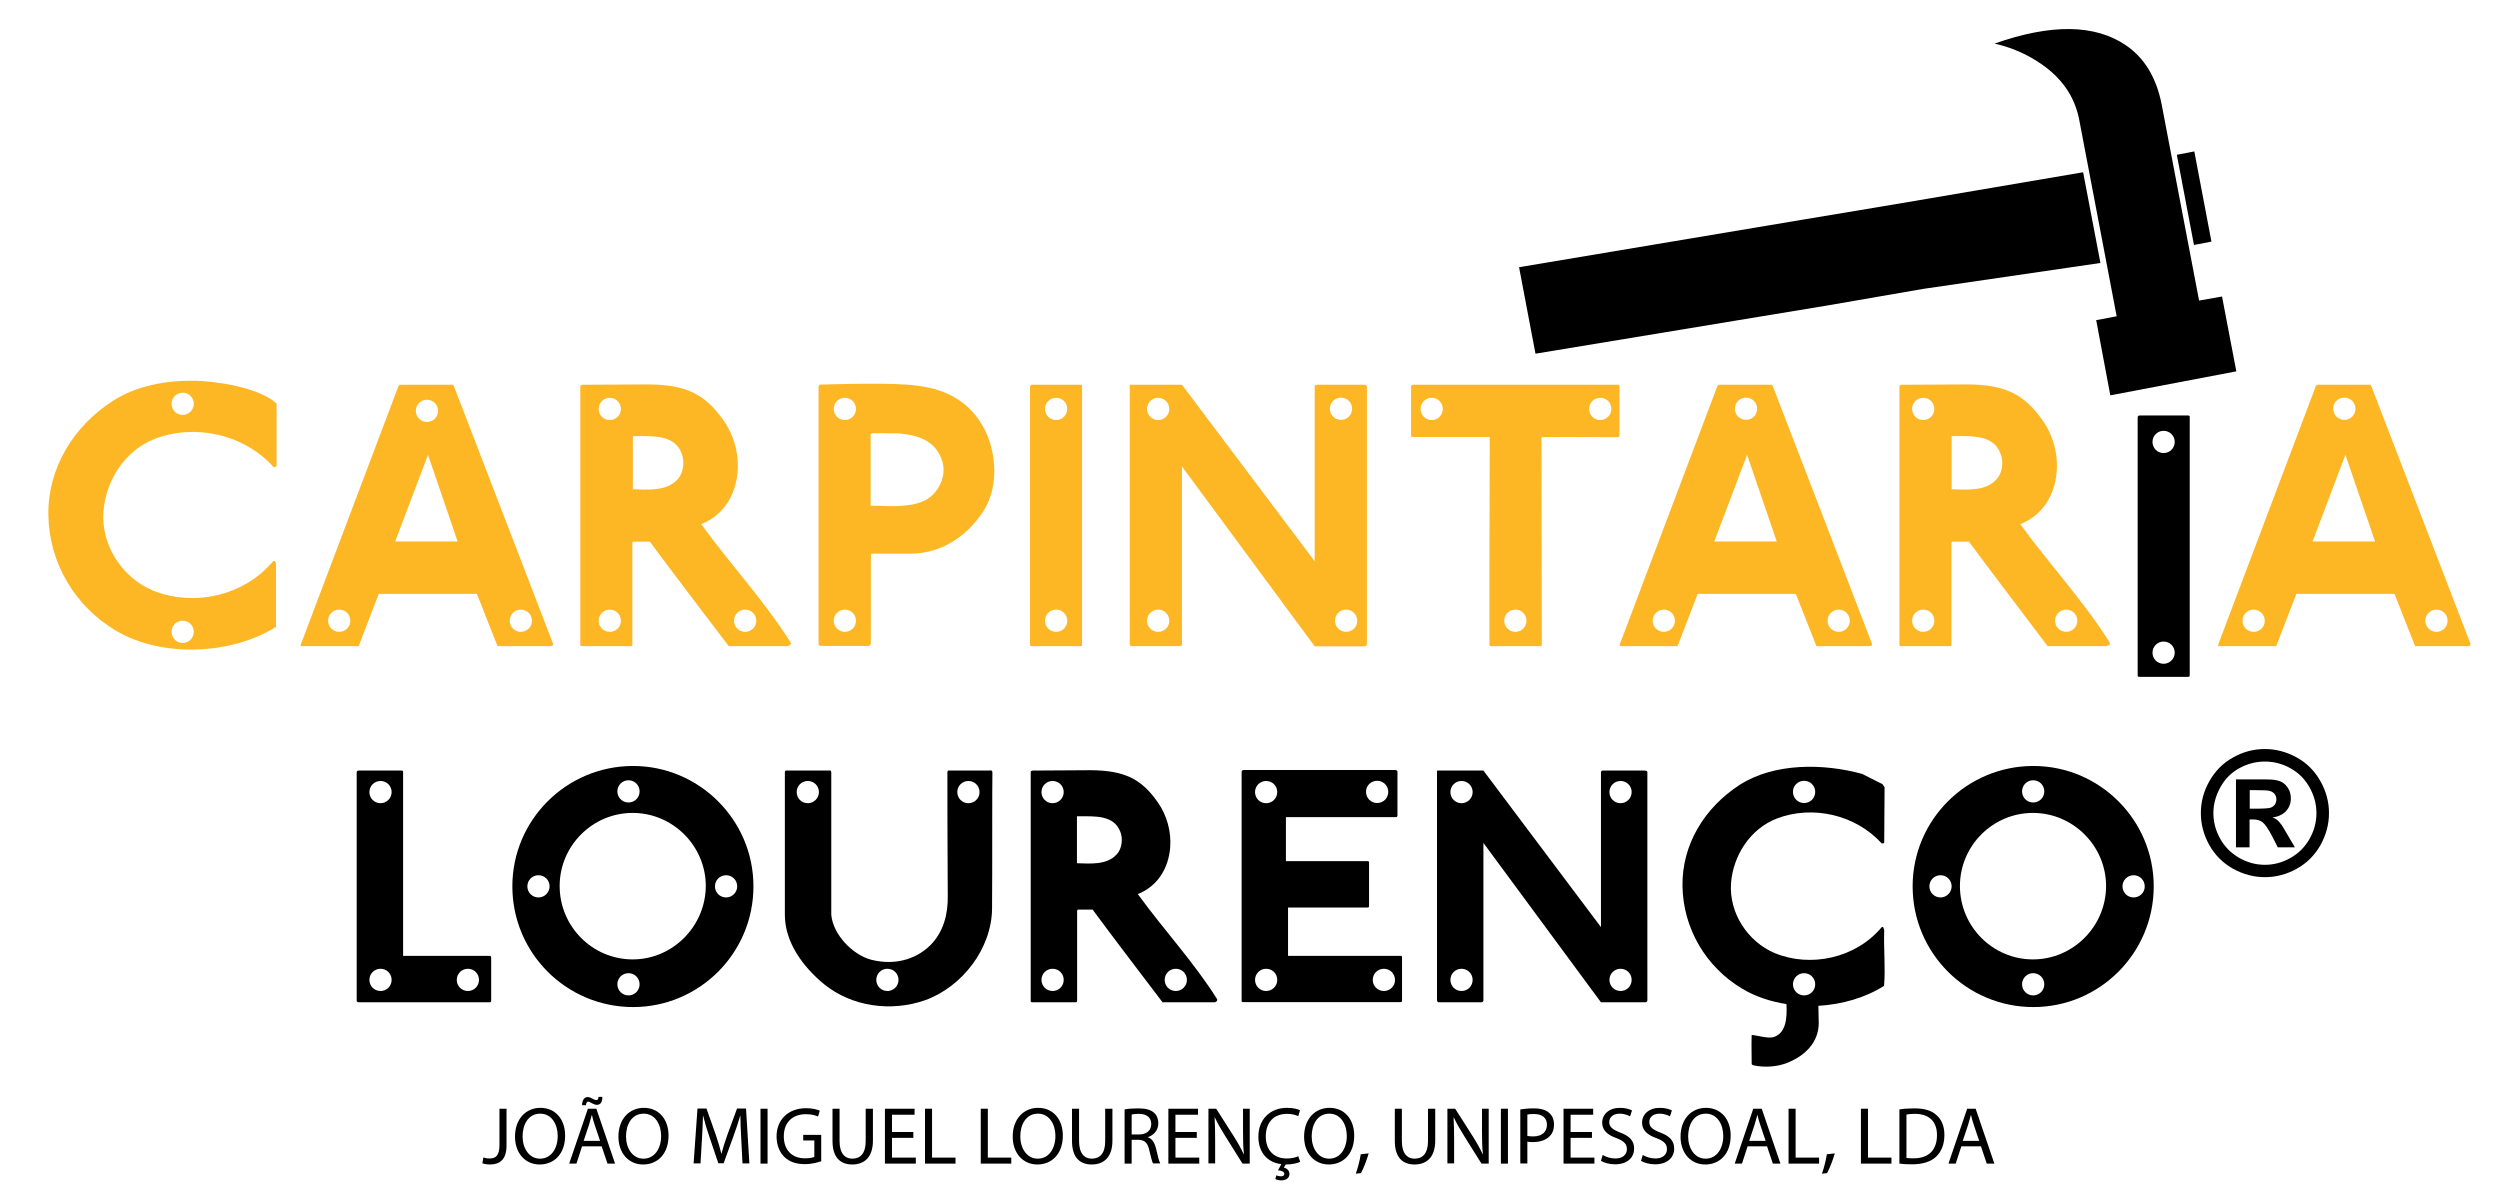 <?xml version="1.0" encoding="utf-8"?>
<!-- Generator: Adobe Illustrator 25.1.0, SVG Export Plug-In . SVG Version: 6.00 Build 0)  -->
<svg version="1.1" id="Layer_1" xmlns="http://www.w3.org/2000/svg" xmlns:xlink="http://www.w3.org/1999/xlink" x="0px" y="0px"
	 viewBox="0 0 141.65 68.09" style="enable-background:new 0 0 141.65 68.09;" xml:space="preserve">
<style type="text/css">
	.st0{fill:#FDB725;}
</style>
<g>
	<g>
		<path d="M106.76,52.69c-0.04-0.06-0.02-0.2-0.14-0.16c-1.47,1.77-4.04,2.31-6.07,1.47c-1.51-0.64-2.59-2.25-2.47-3.96
			c0.12-1.57,1.09-3.08,2.59-3.66c2.03-0.78,4.47-0.22,5.95,1.41c0.04-0.02,0.14,0.02,0.14-0.06l0.02-3.12l-0.12-0.18l-1.15-0.58
			c-2.19-0.6-4.97-0.64-6.94,0.62c-1.99,1.29-3.28,3.38-3.24,5.75c0.04,2.37,1.31,4.57,3.4,5.81c0.74,0.44,1.59,0.72,2.49,0.86
			c0.04,0.74,0,1.63-0.72,1.87c-0.34,0.1-0.93-0.1-1.25-0.12c-0.02,0.64,0,1.07,0,1.65c0.02,0.06,0.14,0.08,0.14,0.08
			c0.6,0.12,1.29,0.08,1.85-0.14c0.99-0.38,1.79-1.13,1.81-2.23c0-0.26-0.02-0.7-0.02-1.01c1.35-0.08,2.66-0.46,3.72-1.13
			C106.84,54.82,106.72,53.8,106.76,52.69z M102.22,44.24c0.35,0,0.63,0.28,0.63,0.63c0,0.35-0.28,0.63-0.63,0.63
			c-0.35,0-0.63-0.28-0.63-0.63C101.58,44.52,101.87,44.24,102.22,44.24z M102.22,56.4c-0.35,0-0.63-0.28-0.63-0.63
			c0-0.35,0.28-0.63,0.63-0.63c0.35,0,0.63,0.28,0.63,0.63C102.85,56.12,102.57,56.4,102.22,56.4z"/>
		<path d="M115.21,43.4c-3.78,0-6.84,3.06-6.84,6.82c0,3.78,3.06,6.84,6.84,6.84c3.76,0,6.82-3.06,6.82-6.84
			C122.03,46.46,118.97,43.4,115.21,43.4z M115.2,44.21c0.35,0,0.63,0.28,0.63,0.63c0,0.35-0.28,0.63-0.63,0.63
			c-0.35,0-0.63-0.28-0.63-0.63C114.57,44.49,114.85,44.21,115.2,44.21z M109.95,50.85c-0.35,0-0.63-0.28-0.63-0.63
			c0-0.35,0.28-0.63,0.63-0.63c0.35,0,0.63,0.28,0.63,0.63C110.58,50.56,110.3,50.85,109.95,50.85z M115.2,56.4
			c-0.35,0-0.63-0.28-0.63-0.63c0-0.35,0.28-0.63,0.63-0.63c0.35,0,0.63,0.28,0.63,0.63C115.83,56.12,115.55,56.4,115.2,56.4z
			 M115.19,54.36c-2.29,0-4.14-1.87-4.14-4.16c0-2.27,1.85-4.14,4.14-4.14c2.27,0,4.14,1.87,4.14,4.14
			C119.33,52.49,117.46,54.36,115.19,54.36z M120.89,50.85c-0.35,0-0.63-0.28-0.63-0.63c0-0.35,0.28-0.63,0.63-0.63
			c0.35,0,0.63,0.28,0.63,0.63C121.53,50.56,121.24,50.85,120.89,50.85z"/>
		<path d="M93.16,43.66h-2.33c-0.14,0-0.12,0.12-0.12,0.12v8.75l-6.66-8.87h-2.53c-0.12,0-0.1-0.02-0.1,0.1v12.87
			c0,0.18,0.1,0.16,0.1,0.16h2.35c0,0,0.22,0.04,0.18-0.18v-8.85l6.66,9.03h2.49c0,0,0.14,0.02,0.14-0.12V43.78
			C93.34,43.78,93.38,43.66,93.16,43.66z M82.81,56.15c-0.35,0-0.63-0.28-0.63-0.63c0-0.35,0.28-0.63,0.63-0.63
			c0.35,0,0.63,0.28,0.63,0.63C83.44,55.87,83.16,56.15,82.81,56.15z M82.81,45.51c-0.35,0-0.63-0.28-0.63-0.63
			c0-0.35,0.28-0.63,0.63-0.63c0.35,0,0.63,0.28,0.63,0.63C83.44,45.22,83.16,45.51,82.81,45.51z M91.82,56.15
			c-0.35,0-0.63-0.28-0.63-0.63c0-0.35,0.28-0.63,0.63-0.63c0.35,0,0.63,0.28,0.63,0.63C92.45,55.87,92.17,56.15,91.82,56.15z
			 M91.82,45.51c-0.35,0-0.63-0.28-0.63-0.63c0-0.35,0.28-0.63,0.63-0.63c0.35,0,0.63,0.28,0.63,0.63
			C92.45,45.22,92.17,45.51,91.82,45.51z"/>
		<path d="M35.87,43.4c-3.78,0-6.84,3.06-6.84,6.82c0,3.78,3.06,6.84,6.84,6.84c3.76,0,6.82-3.06,6.82-6.84
			C42.69,46.46,39.62,43.4,35.87,43.4z M35.61,44.21c0.35,0,0.63,0.28,0.63,0.63c0,0.35-0.28,0.63-0.63,0.63
			c-0.35,0-0.63-0.28-0.63-0.63C34.98,44.49,35.26,44.21,35.61,44.21z M30.51,50.85c-0.35,0-0.63-0.28-0.63-0.63
			c0-0.35,0.28-0.63,0.63-0.63c0.35,0,0.63,0.28,0.63,0.63C31.14,50.56,30.86,50.85,30.51,50.85z M35.61,56.4
			c-0.35,0-0.63-0.28-0.63-0.63c0-0.35,0.28-0.63,0.63-0.63c0.35,0,0.63,0.28,0.63,0.63C36.24,56.12,35.96,56.4,35.61,56.4z
			 M35.85,54.36c-2.29,0-4.14-1.87-4.14-4.16c0-2.27,1.85-4.14,4.14-4.14c2.27,0,4.14,1.87,4.14,4.14
			C39.98,52.49,38.11,54.36,35.85,54.36z M41.14,50.85c-0.35,0-0.63-0.28-0.63-0.63c0-0.35,0.28-0.63,0.63-0.63
			c0.35,0,0.63,0.28,0.63,0.63C41.77,50.56,41.49,50.85,41.14,50.85z"/>
		<path d="M79.36,54.16c-2.13,0-6.38,0-6.38,0v-2.74c0,0,2.82,0,4.49,0c0.08,0,0.1-0.02,0.1-0.1v-2.43c0-0.06,0-0.1-0.1-0.1
			c-0.4,0-4.61,0-4.61,0v-2.49h6.22c0.08,0,0.1-0.04,0.1-0.12v-2.45c0-0.04-0.02-0.08-0.1-0.1c-0.1,0-5.75,0-8.61,0
			c-0.08,0-0.12,0.04-0.12,0.12c0,0.08,0,12.73,0,12.95c0,0.08,0.04,0.08,0.12,0.08c0.14,0,8.43,0,8.87,0c0.08,0,0.1-0.02,0.1-0.1
			v-2.43C79.44,54.2,79.44,54.16,79.36,54.16z M78.03,44.24c0.35,0,0.63,0.28,0.63,0.63c0,0.35-0.28,0.63-0.63,0.63
			c-0.35,0-0.63-0.28-0.63-0.63C77.39,44.52,77.68,44.24,78.03,44.24z M71.74,56.15c-0.35,0-0.63-0.28-0.63-0.63
			c0-0.35,0.28-0.63,0.63-0.63c0.35,0,0.63,0.28,0.63,0.63C72.37,55.87,72.09,56.15,71.74,56.15z M71.74,45.51
			c-0.35,0-0.63-0.28-0.63-0.63c0-0.35,0.28-0.63,0.63-0.63c0.35,0,0.63,0.28,0.63,0.63C72.37,45.22,72.09,45.51,71.74,45.51z
			 M78.41,56.15c-0.35,0-0.63-0.28-0.63-0.63c0-0.35,0.28-0.63,0.63-0.63c0.35,0,0.63,0.28,0.63,0.63
			C79.05,55.87,78.76,56.15,78.41,56.15z"/>
		<path d="M68.96,56.61c-1.31-2.09-3.02-3.92-4.49-5.95c1.15-0.46,1.73-1.49,1.83-2.61c0.08-0.91-0.18-1.87-0.72-2.62
			c-0.91-1.29-1.85-1.77-3.76-1.79c-1.01,0-2.07,0.02-3.28,0.02c-0.1,0-0.14,0.04-0.14,0.1v12.95c0,0.08,0.04,0.08,0.12,0.08h2.41
			c0.08,0,0.1-0.02,0.1-0.1v-5.07c0-0.1,0.08-0.08,0.08-0.08c0.26,0,0.68,0,0.8,0c1.27,1.73,2.61,3.46,3.96,5.25h2.96
			C68.88,56.77,69,56.73,68.96,56.61z M59.64,56.15c-0.35,0-0.63-0.28-0.63-0.63c0-0.35,0.28-0.63,0.63-0.63
			c0.35,0,0.63,0.28,0.63,0.63C60.27,55.87,59.99,56.15,59.64,56.15z M59.64,45.51c-0.35,0-0.63-0.28-0.63-0.63
			c0-0.35,0.28-0.63,0.63-0.63c0.35,0,0.63,0.28,0.63,0.63C60.27,45.22,59.99,45.51,59.64,45.51z M63.27,48.41
			c-0.56,0.62-1.53,0.52-2.25,0.5v-2.66h0.16c0.88,0,1.93-0.06,2.29,0.86C63.63,47.48,63.59,48.08,63.27,48.41z M66.62,56.15
			c-0.35,0-0.63-0.28-0.63-0.63c0-0.35,0.28-0.63,0.63-0.63c0.35,0,0.63,0.28,0.63,0.63C67.25,55.87,66.97,56.15,66.62,56.15z"/>
		<path d="M56.05,43.66H53.8c0,0-0.12-0.04-0.12,0.1c0,0.74,0,4.95,0.02,7c0.02,1.03-0.24,2.05-0.99,2.8
			c-0.89,0.87-2.13,1.13-3.34,0.82c-1.07-0.28-2.17-1.43-2.27-2.55c0-0.1,0-7.02,0-8.05c0-0.18-0.14-0.12-0.14-0.12h-2.39
			c0,0-0.1-0.02-0.1,0.1v8.07c0,1.55,1.01,2.94,2.23,3.94c1.57,1.27,3.78,1.57,5.69,0.91c2.15-0.76,3.8-2.96,3.82-5.19
			c0.02-2.31,0-6.9,0.02-7.72C56.23,43.6,56.05,43.66,56.05,43.66z M45.77,45.51c-0.35,0-0.63-0.28-0.63-0.63
			c0-0.35,0.28-0.63,0.63-0.63c0.35,0,0.63,0.28,0.63,0.63C46.4,45.22,46.12,45.51,45.77,45.51z M50.28,56.15
			c-0.35,0-0.63-0.28-0.63-0.63c0-0.35,0.28-0.63,0.63-0.63c0.35,0,0.63,0.28,0.63,0.63C50.91,55.87,50.63,56.15,50.28,56.15z
			 M54.87,45.51c-0.35,0-0.63-0.28-0.63-0.63c0-0.35,0.28-0.63,0.63-0.63c0.35,0,0.63,0.28,0.63,0.63
			C55.51,45.22,55.22,45.51,54.87,45.51z"/>
		<path d="M27.73,54.16c-1.63,0-3.26,0-4.89,0v-10.3v-0.1c0-0.06,0-0.1-0.1-0.1h-2.41c-0.08,0-0.12,0.04-0.12,0.1v12.95
			c0,0.08,0.12,0.08,0.12,0.08c2.47,0,4.93,0,7.4,0c0.08,0,0.1-0.02,0.1-0.12v-2.41C27.83,54.2,27.81,54.16,27.73,54.16z
			 M21.56,56.15c-0.35,0-0.63-0.28-0.63-0.63c0-0.35,0.28-0.63,0.63-0.63c0.35,0,0.63,0.28,0.63,0.63
			C22.19,55.87,21.91,56.15,21.56,56.15z M21.56,45.51c-0.35,0-0.63-0.28-0.63-0.63c0-0.35,0.28-0.63,0.63-0.63
			c0.35,0,0.63,0.28,0.63,0.63C22.19,45.22,21.91,45.51,21.56,45.51z M26.51,56.15c-0.35,0-0.63-0.28-0.63-0.63
			c0-0.35,0.28-0.63,0.63-0.63c0.35,0,0.63,0.28,0.63,0.63C27.14,55.87,26.86,56.15,26.51,56.15z"/>
	</g>
	<g>
		<path d="M120.46,2.57c1.04,0.71,1.72,1.82,2.02,3.35l2.12,11.11l1.3-0.23l0.81,4.24l-7.14,1.36l-0.8-4.26l1.16-0.22L117.8,6.74
			c-0.26-1.28-0.98-2.33-2.18-3.14c-0.79-0.54-1.67-0.92-2.61-1.13C116.22,1.34,118.7,1.37,120.46,2.57z M107.63,11.53l10.4-1.77
			l0.98,5.14l-10.05,1.47l-5.43,0.94L87,20.04l-0.93-4.9l16.05-2.69L107.63,11.53z M124.33,8.58l0.97,5.11l-0.99,0.19l-0.97-5.11
			L124.33,8.58z"/>
	</g>
	<path d="M123.96,23.54h-2.71c-0.09,0-0.13,0.04-0.13,0.11v14.61c0,0.09,0.05,0.09,0.13,0.09h2.71c0.09,0,0.11-0.02,0.11-0.11V23.65
		C124.07,23.58,124.07,23.54,123.96,23.54z M122.59,37.61c-0.35,0-0.63-0.28-0.63-0.63c0-0.35,0.28-0.63,0.63-0.63
		c0.35,0,0.63,0.28,0.63,0.63C123.22,37.32,122.94,37.61,122.59,37.61z M122.59,25.67c-0.35,0-0.63-0.28-0.63-0.63
		c0-0.35,0.28-0.63,0.63-0.63c0.35,0,0.63,0.28,0.63,0.63C123.22,25.39,122.94,25.67,122.59,25.67z"/>
	<g>
		<path class="st0" d="M11.04,21.57c-1.66-0.02-3.32,0.29-4.64,1.14c-2.24,1.44-3.7,3.81-3.66,6.48c0.04,2.67,1.48,5.16,3.84,6.55
			c2.62,1.55,6.55,1.35,9.06-0.22c0-1.1,0-3.55,0-3.55c0-0.04-0.02-0.22-0.16-0.18c-1.66,2-4.55,2.6-6.84,1.66
			c-1.7-0.72-2.92-2.54-2.78-4.46c0.13-1.77,1.23-3.48,2.92-4.13c2.29-0.87,5.05-0.25,6.71,1.59c0.09,0.04,0.18,0.02,0.18-0.09v-3.5
			C14.6,21.91,12.16,21.6,11.04,21.57z M10.35,35.17c0.35,0,0.63,0.28,0.63,0.63c0,0.35-0.28,0.63-0.63,0.63
			c-0.35,0-0.63-0.28-0.63-0.63C9.71,35.45,10,35.17,10.35,35.17z M10.35,23.51c-0.35,0-0.63-0.28-0.63-0.63
			c0-0.35,0.28-0.63,0.63-0.63c0.35,0,0.63,0.28,0.63,0.63C10.98,23.23,10.69,23.51,10.35,23.51z"/>
		<path class="st0" d="M139.96,36.43l-5.59-14.52c-0.07-0.13-0.02-0.11-0.18-0.11h-2.85c-0.09,0-0.13,0.09-0.13,0.09l-5.52,14.61
			c-0.04,0.13,0.05,0.11,0.05,0.11h3.23l1.14-2.96h5.56l1.17,2.96h2.96C140.07,36.61,139.96,36.43,139.96,36.43z M127.69,35.8
			c-0.35,0-0.63-0.28-0.63-0.63c0-0.35,0.28-0.63,0.63-0.63c0.35,0,0.63,0.28,0.63,0.63C128.33,35.52,128.04,35.8,127.69,35.8z
			 M132.83,22.53c0.35,0,0.63,0.28,0.63,0.63c0,0.35-0.28,0.63-0.63,0.63c-0.35,0-0.63-0.28-0.63-0.63
			C132.19,22.81,132.48,22.53,132.83,22.53z M131.03,30.68l1.86-4.91l1.68,4.91H131.03z M138.05,35.8c-0.35,0-0.63-0.28-0.63-0.63
			c0-0.35,0.28-0.63,0.63-0.63c0.35,0,0.63,0.28,0.63,0.63C138.68,35.52,138.4,35.8,138.05,35.8z"/>
		<path class="st0" d="M31.32,36.43l-5.59-14.52c-0.07-0.13-0.02-0.11-0.18-0.11H22.7c-0.09,0-0.13,0.09-0.13,0.09l-5.52,14.61
			c-0.05,0.13,0.04,0.11,0.04,0.11h3.23l1.14-2.96h5.56l1.17,2.96h2.96C31.43,36.61,31.32,36.43,31.32,36.43z M19.22,35.8
			c-0.35,0-0.63-0.28-0.63-0.63c0-0.35,0.28-0.63,0.63-0.63c0.35,0,0.63,0.28,0.63,0.63C19.85,35.52,19.57,35.8,19.22,35.8z
			 M24.19,22.65c0.35,0,0.63,0.28,0.63,0.63s-0.28,0.63-0.63,0.63c-0.35,0-0.63-0.28-0.63-0.63S23.84,22.65,24.19,22.65z
			 M22.39,30.68l1.86-4.91l1.68,4.91H22.39z M29.51,35.8c-0.35,0-0.63-0.28-0.63-0.63c0-0.35,0.28-0.63,0.63-0.63
			c0.35,0,0.63,0.28,0.63,0.63C30.14,35.52,29.86,35.8,29.51,35.8z"/>
		<path class="st0" d="M119.54,36.41c-1.48-2.36-3.41-4.42-5.07-6.71c1.3-0.52,1.95-1.68,2.06-2.94c0.09-1.03-0.2-2.11-0.81-2.96
			c-1.03-1.46-2.09-2-4.24-2.02c-1.14,0-2.33,0.02-3.7,0.02c-0.11,0-0.16,0.05-0.16,0.11v14.61c0,0.09,0.05,0.09,0.13,0.09h2.71
			c0.09,0,0.11-0.02,0.11-0.11v-5.72c0-0.11,0.09-0.09,0.09-0.09c0.29,0,0.76,0,0.9,0c1.44,1.95,2.94,3.9,4.46,5.92h3.34
			C119.45,36.58,119.58,36.54,119.54,36.41z M108.97,35.8c-0.35,0-0.63-0.28-0.63-0.63c0-0.35,0.28-0.63,0.63-0.63
			c0.35,0,0.63,0.28,0.63,0.63C109.6,35.52,109.32,35.8,108.97,35.8z M108.97,23.8c-0.35,0-0.63-0.28-0.63-0.63
			c0-0.35,0.28-0.63,0.63-0.63c0.35,0,0.63,0.28,0.63,0.63C109.6,23.51,109.32,23.8,108.97,23.8z M113.12,27.16
			c-0.63,0.7-1.73,0.58-2.54,0.56v-3.01h0.18c0.99,0,2.18-0.07,2.58,0.97C113.53,26.11,113.48,26.78,113.12,27.16z M117.07,35.8
			c-0.35,0-0.63-0.28-0.63-0.63c0-0.35,0.28-0.63,0.63-0.63c0.35,0,0.63,0.28,0.63,0.63C117.7,35.52,117.42,35.8,117.07,35.8z"/>
		<path class="st0" d="M106.05,36.43l-5.59-14.52c-0.07-0.13-0.02-0.11-0.18-0.11h-2.85c-0.09,0-0.13,0.09-0.13,0.09l-5.52,14.61
			c-0.04,0.13,0.04,0.11,0.04,0.11h3.23l1.14-2.96h5.56l1.17,2.96h2.96C106.17,36.61,106.05,36.43,106.05,36.43z M94.27,35.8
			c-0.35,0-0.63-0.28-0.63-0.63c0-0.35,0.28-0.63,0.63-0.63c0.35,0,0.63,0.28,0.63,0.63C94.9,35.52,94.62,35.8,94.27,35.8z
			 M98.93,22.53c0.35,0,0.63,0.28,0.63,0.63c0,0.35-0.28,0.63-0.63,0.63c-0.35,0-0.63-0.28-0.63-0.63
			C98.29,22.81,98.58,22.53,98.93,22.53z M97.13,30.68l1.86-4.91l1.68,4.91H97.13z M104.18,35.8c-0.35,0-0.63-0.28-0.63-0.63
			c0-0.35,0.28-0.63,0.63-0.63c0.35,0,0.63,0.28,0.63,0.63C104.81,35.52,104.53,35.8,104.18,35.8z"/>
		<path class="st0" d="M91.66,21.8H80.08c-0.09,0-0.13,0.05-0.13,0.11v2.76c0,0.09,0.04,0.09,0.13,0.09c0.96,0,3.46,0,4.33,0
			c-0.02,4.08-0.02,7.78-0.02,11.76c0,0.09,0.04,0.09,0.13,0.09h2.71c0.09,0,0.13-0.02,0.13-0.11c0-3.93-0.02-7.83-0.02-11.73
			c1.46-0.02,2.85,0,4.29,0c0.09,0,0.13-0.02,0.13-0.11v-2.76C91.77,21.84,91.75,21.8,91.66,21.8z M81.12,23.8
			c-0.35,0-0.63-0.28-0.63-0.63c0-0.35,0.28-0.63,0.63-0.63c0.35,0,0.63,0.28,0.63,0.63C81.75,23.51,81.47,23.8,81.12,23.8z
			 M85.86,35.8c-0.35,0-0.63-0.28-0.63-0.63c0-0.35,0.28-0.63,0.63-0.63c0.35,0,0.63,0.28,0.63,0.63
			C86.49,35.52,86.21,35.8,85.86,35.8z M90.67,23.8c-0.35,0-0.63-0.28-0.63-0.63c0-0.35,0.28-0.63,0.63-0.63
			c0.35,0,0.63,0.28,0.63,0.63C91.3,23.51,91.02,23.8,90.67,23.8z"/>
		<path class="st0" d="M77.25,21.8h-2.63c-0.16,0-0.13,0.13-0.13,0.13v9.87L66.97,21.8h-2.85c-0.13,0-0.11-0.02-0.11,0.11v14.52
			c0,0.2,0.11,0.18,0.11,0.18h2.65c0,0,0.25,0.04,0.2-0.2v-9.98l7.52,10.19h2.8c0,0,0.16,0.02,0.16-0.13V21.93
			C77.45,21.93,77.49,21.8,77.25,21.8z M65.62,35.8c-0.35,0-0.63-0.28-0.63-0.63c0-0.35,0.28-0.63,0.63-0.63
			c0.35,0,0.63,0.28,0.63,0.63C66.26,35.52,65.97,35.8,65.62,35.8z M65.62,23.8c-0.35,0-0.63-0.28-0.63-0.63
			c0-0.35,0.28-0.63,0.63-0.63c0.35,0,0.63,0.28,0.63,0.63C66.26,23.51,65.97,23.8,65.62,23.8z M75.35,23.16
			c0-0.35,0.28-0.63,0.63-0.63s0.63,0.28,0.63,0.63c0,0.35-0.28,0.63-0.63,0.63S75.35,23.51,75.35,23.16z M76.27,35.8
			c-0.35,0-0.63-0.28-0.63-0.63c0-0.35,0.28-0.63,0.63-0.63c0.35,0,0.63,0.28,0.63,0.63C76.91,35.52,76.62,35.8,76.27,35.8z"/>
		<path class="st0" d="M61.2,21.8h-2.71c-0.09,0-0.13,0.05-0.13,0.11v14.61c0,0.09,0.04,0.09,0.13,0.09h2.71
			c0.09,0,0.11-0.02,0.11-0.11V21.91C61.32,21.84,61.32,21.8,61.2,21.8z M59.84,35.8c-0.35,0-0.63-0.28-0.63-0.63
			c0-0.35,0.28-0.63,0.63-0.63c0.35,0,0.63,0.28,0.63,0.63C60.47,35.52,60.19,35.8,59.84,35.8z M59.84,23.8
			c-0.35,0-0.63-0.28-0.63-0.63c0-0.35,0.28-0.63,0.63-0.63c0.35,0,0.63,0.28,0.63,0.63C60.47,23.51,60.19,23.8,59.84,23.8z"/>
		<path class="st0" d="M55.69,24.15c-0.99-1.73-2.58-2.24-4.35-2.36c-1.55-0.11-4.76,0-4.76,0s-0.22-0.04-0.2,0.16
			c0,0.13,0,14.52,0,14.52s0,0.13,0.16,0.13c0.13,0,2.62,0,2.62,0c0.13,0.02,0.18-0.11,0.18-0.11c0-5.83,0-4.89,0.02-5.12h2.24
			c1.8,0,3.34-1.08,4.22-2.58C56.6,27.45,56.45,25.48,55.69,24.15z M47.87,35.8c-0.35,0-0.63-0.28-0.63-0.63
			c0-0.35,0.28-0.63,0.63-0.63c0.35,0,0.63,0.28,0.63,0.63C48.5,35.52,48.22,35.8,47.87,35.8z M47.87,23.8
			c-0.35,0-0.63-0.28-0.63-0.63c0-0.35,0.28-0.63,0.63-0.63c0.35,0,0.63,0.28,0.63,0.63C48.5,23.51,48.22,23.8,47.87,23.8z
			 M52.97,27.9c-0.45,0.56-1.19,0.72-1.91,0.76c-0.65,0.05-1.3-0.02-1.73,0v-4.02c-0.02-0.09,0.13-0.09,0.13-0.09
			c0.45-0.02,0.99,0.02,1.41,0c1.05,0.09,2.06,0.36,2.47,1.44C53.6,26.65,53.42,27.39,52.97,27.9z"/>
		<path class="st0" d="M44.8,36.41c-1.48-2.36-3.41-4.42-5.07-6.71c1.3-0.52,1.95-1.68,2.06-2.94c0.09-1.03-0.2-2.11-0.81-2.96
			c-1.03-1.46-2.09-2-4.24-2.02c-1.14,0-2.33,0.02-3.7,0.02c-0.11,0-0.16,0.05-0.16,0.11v14.61c0,0.09,0.04,0.09,0.13,0.09h2.71
			c0.09,0,0.11-0.02,0.11-0.11v-5.72c0-0.11,0.09-0.09,0.09-0.09c0.29,0,0.76,0,0.9,0c1.44,1.95,2.94,3.9,4.47,5.92h3.34
			C44.71,36.58,44.85,36.54,44.8,36.41z M34.55,35.8c-0.35,0-0.63-0.28-0.63-0.63c0-0.35,0.28-0.63,0.63-0.63
			c0.35,0,0.63,0.28,0.63,0.63C35.19,35.52,34.9,35.8,34.55,35.8z M34.55,23.8c-0.35,0-0.63-0.28-0.63-0.63
			c0-0.35,0.28-0.63,0.63-0.63c0.35,0,0.63,0.28,0.63,0.63C35.19,23.51,34.9,23.8,34.55,23.8z M38.39,27.16
			c-0.63,0.7-1.73,0.58-2.53,0.56v-3.01h0.18c0.99,0,2.18-0.07,2.58,0.97C38.79,26.11,38.75,26.78,38.39,27.16z M42.22,35.8
			c-0.35,0-0.63-0.28-0.63-0.63c0-0.35,0.28-0.63,0.63-0.63c0.35,0,0.63,0.28,0.63,0.63C42.85,35.52,42.57,35.8,42.22,35.8z"/>
	</g>
	<g>
		<path d="M128.33,42.44c0.62,0,1.22,0.16,1.79,0.47c0.57,0.31,1.02,0.76,1.35,1.34c0.33,0.58,0.49,1.19,0.49,1.82
			c0,0.63-0.16,1.23-0.48,1.81c-0.32,0.57-0.77,1.02-1.34,1.34c-0.57,0.32-1.18,0.48-1.81,0.48c-0.63,0-1.23-0.16-1.81-0.48
			c-0.57-0.32-1.02-0.77-1.34-1.34c-0.32-0.57-0.48-1.18-0.48-1.81c0-0.64,0.16-1.24,0.49-1.82c0.33-0.58,0.78-1.03,1.35-1.34
			C127.11,42.59,127.7,42.44,128.33,42.44z M128.33,43.15c-0.5,0-0.98,0.12-1.44,0.37c-0.46,0.25-0.82,0.61-1.08,1.08
			c-0.26,0.47-0.4,0.96-0.4,1.47c0,0.51,0.13,0.99,0.39,1.46c0.26,0.46,0.62,0.82,1.08,1.08c0.46,0.26,0.94,0.39,1.45,0.39
			c0.51,0,0.99-0.13,1.45-0.39c0.46-0.26,0.82-0.62,1.08-1.08c0.26-0.46,0.39-0.95,0.39-1.46c0-0.51-0.13-1-0.4-1.47
			c-0.26-0.47-0.63-0.83-1.09-1.08C129.31,43.27,128.83,43.15,128.33,43.15z M126.69,48.01v-3.85h0.78c0.73,0,1.14,0,1.23,0.01
			c0.26,0.02,0.46,0.07,0.6,0.15c0.14,0.08,0.26,0.2,0.36,0.37c0.1,0.17,0.14,0.35,0.14,0.55c0,0.28-0.09,0.52-0.27,0.71
			c-0.18,0.2-0.44,0.32-0.77,0.37c0.12,0.04,0.21,0.09,0.27,0.14c0.06,0.05,0.15,0.15,0.26,0.3c0.03,0.04,0.12,0.19,0.28,0.47
			l0.46,0.78h-0.97l-0.32-0.63c-0.22-0.42-0.4-0.68-0.54-0.79c-0.14-0.11-0.32-0.16-0.54-0.16h-0.2v1.58H126.69z M127.47,45.82h0.32
			c0.45,0,0.73-0.02,0.84-0.05c0.11-0.03,0.2-0.1,0.26-0.18c0.06-0.09,0.09-0.19,0.09-0.3c0-0.11-0.03-0.2-0.09-0.29
			c-0.06-0.08-0.15-0.14-0.26-0.18c-0.11-0.04-0.39-0.05-0.84-0.05h-0.32V45.82z"/>
	</g>
</g>
<g>
	<path d="M28.3,62.82h0.4v2.08c0,0.83-0.41,1.08-0.94,1.08c-0.15,0-0.33-0.03-0.43-0.07l0.06-0.33c0.08,0.03,0.2,0.06,0.34,0.06
		c0.36,0,0.57-0.16,0.57-0.77V62.82z"/>
	<path d="M32.02,64.34c0,1.07-0.65,1.64-1.44,1.64c-0.82,0-1.4-0.64-1.4-1.58c0-0.99,0.61-1.63,1.44-1.63
		C31.47,62.77,32.02,63.42,32.02,64.34z M29.61,64.39c0,0.66,0.36,1.26,0.99,1.26c0.64,0,1-0.59,1-1.29c0-0.62-0.32-1.26-0.99-1.26
		C29.94,63.1,29.61,63.71,29.61,64.39z"/>
	<path d="M32.98,64.95l-0.32,0.98h-0.41l1.06-3.11h0.48l1.06,3.11h-0.43l-0.33-0.98H32.98z M32.98,62.63c0-0.28,0.12-0.47,0.31-0.47
		c0.1,0,0.18,0.04,0.28,0.09c0.07,0.04,0.15,0.08,0.22,0.08c0.07,0,0.11-0.03,0.12-0.18h0.22c0,0.29-0.1,0.45-0.31,0.45
		c-0.1,0-0.18-0.04-0.28-0.09c-0.09-0.05-0.15-0.09-0.22-0.09c-0.07,0-0.11,0.08-0.12,0.2H32.98z M34,64.64l-0.3-0.89
		c-0.07-0.2-0.12-0.39-0.16-0.57h-0.01c-0.05,0.18-0.1,0.37-0.16,0.56l-0.3,0.9H34z"/>
	<path d="M37.88,64.34c0,1.07-0.65,1.64-1.44,1.64c-0.82,0-1.4-0.64-1.4-1.58c0-0.99,0.61-1.63,1.44-1.63
		C37.33,62.77,37.88,63.42,37.88,64.34z M35.47,64.39c0,0.66,0.36,1.26,0.99,1.26c0.64,0,1-0.59,1-1.29c0-0.62-0.32-1.26-0.99-1.26
		C35.8,63.1,35.47,63.71,35.47,64.39z"/>
	<path d="M42,64.56c-0.02-0.43-0.05-0.95-0.05-1.34h-0.01c-0.11,0.36-0.23,0.75-0.39,1.18L41,65.91h-0.3l-0.5-1.48
		c-0.15-0.44-0.27-0.84-0.36-1.21h-0.01c-0.01,0.39-0.03,0.91-0.06,1.37l-0.08,1.33H39.3l0.22-3.11h0.51l0.53,1.5
		c0.13,0.38,0.23,0.72,0.31,1.05h0.01c0.08-0.31,0.19-0.65,0.33-1.05l0.55-1.5h0.51l0.19,3.11h-0.39L42,64.56z"/>
	<path d="M43.49,62.82v3.11h-0.4v-3.11H43.49z"/>
	<path d="M46.55,65.79c-0.18,0.06-0.53,0.17-0.95,0.17c-0.47,0-0.86-0.12-1.16-0.41C44.17,65.29,44,64.88,44,64.39
		c0-0.93,0.64-1.6,1.68-1.6c0.36,0,0.64,0.08,0.77,0.14l-0.1,0.33c-0.17-0.07-0.37-0.13-0.69-0.13c-0.76,0-1.25,0.47-1.25,1.25
		c0,0.79,0.47,1.25,1.2,1.25c0.26,0,0.44-0.04,0.53-0.08v-0.93h-0.63V64.3h1.02V65.79z"/>
	<path d="M47.57,62.82v1.84c0,0.7,0.31,0.99,0.72,0.99c0.46,0,0.76-0.3,0.76-0.99v-1.84h0.41v1.81c0,0.95-0.5,1.35-1.17,1.35
		c-0.64,0-1.12-0.36-1.12-1.33v-1.83H47.57z"/>
	<path d="M51.75,64.47h-1.21v1.12h1.35v0.34h-1.75v-3.11h1.68v0.34h-1.28v0.98h1.21V64.47z"/>
	<path d="M52.41,62.82h0.4v2.77h1.33v0.34h-1.73V62.82z"/>
	<path d="M55.57,62.82h0.4v2.77h1.33v0.34h-1.73V62.82z"/>
	<path d="M60.22,64.34c0,1.07-0.65,1.64-1.44,1.64c-0.82,0-1.4-0.64-1.4-1.58c0-0.99,0.61-1.63,1.44-1.63
		C59.67,62.77,60.22,63.42,60.22,64.34z M57.81,64.39c0,0.66,0.36,1.26,0.99,1.26c0.64,0,1-0.59,1-1.29c0-0.62-0.32-1.26-0.99-1.26
		C58.14,63.1,57.81,63.71,57.81,64.39z"/>
	<path d="M61.14,62.82v1.84c0,0.7,0.31,0.99,0.72,0.99c0.46,0,0.76-0.3,0.76-0.99v-1.84h0.41v1.81c0,0.95-0.5,1.35-1.17,1.35
		c-0.64,0-1.12-0.36-1.12-1.33v-1.83H61.14z"/>
	<path d="M63.72,62.86c0.2-0.04,0.49-0.06,0.77-0.06c0.43,0,0.71,0.08,0.9,0.25c0.16,0.14,0.24,0.35,0.24,0.59
		c0,0.41-0.26,0.68-0.59,0.79v0.01c0.24,0.08,0.38,0.3,0.46,0.63c0.1,0.43,0.17,0.73,0.24,0.85h-0.41
		c-0.05-0.09-0.12-0.36-0.21-0.74c-0.09-0.43-0.26-0.59-0.62-0.6h-0.38v1.35h-0.4V62.86z M64.12,64.28h0.41
		c0.43,0,0.7-0.23,0.7-0.59c0-0.4-0.29-0.58-0.71-0.58c-0.19,0-0.33,0.02-0.4,0.04V64.28z"/>
	<path d="M67.81,64.47H66.6v1.12h1.35v0.34H66.2v-3.11h1.68v0.34H66.6v0.98h1.21V64.47z"/>
	<path d="M68.47,65.93v-3.11h0.44l1,1.57c0.23,0.36,0.41,0.69,0.56,1.01l0.01,0c-0.04-0.42-0.05-0.79-0.05-1.28v-1.3h0.38v3.11
		h-0.41l-0.99-1.58c-0.22-0.35-0.42-0.7-0.58-1.04l-0.01,0c0.02,0.39,0.03,0.76,0.03,1.28v1.33H68.47z"/>
	<path d="M73.67,65.83c-0.15,0.07-0.44,0.15-0.82,0.15l-0.11,0.18c0.17,0.03,0.32,0.16,0.32,0.35c0,0.27-0.23,0.37-0.47,0.37
		c-0.12,0-0.25-0.03-0.33-0.08l0.06-0.21c0.07,0.04,0.16,0.06,0.26,0.06c0.11,0,0.19-0.04,0.19-0.14c0-0.12-0.14-0.18-0.36-0.2
		l0.19-0.35c-0.76-0.09-1.3-0.63-1.3-1.56c0-0.97,0.66-1.63,1.62-1.63c0.39,0,0.63,0.08,0.74,0.14l-0.1,0.33
		c-0.15-0.07-0.37-0.13-0.63-0.13c-0.73,0-1.21,0.46-1.21,1.28c0,0.76,0.44,1.25,1.19,1.25c0.24,0,0.49-0.05,0.65-0.13L73.67,65.83z
		"/>
	<path d="M76.73,64.34c0,1.07-0.65,1.64-1.44,1.64c-0.82,0-1.4-0.64-1.4-1.58c0-0.99,0.61-1.63,1.44-1.63
		C76.18,62.77,76.73,63.42,76.73,64.34z M74.32,64.39c0,0.66,0.36,1.26,0.99,1.26c0.64,0,1-0.59,1-1.29c0-0.62-0.32-1.26-0.99-1.26
		C74.65,63.1,74.32,63.71,74.32,64.39z"/>
	<path d="M76.82,66.5c0.1-0.27,0.23-0.76,0.28-1.1l0.45-0.05c-0.11,0.39-0.31,0.9-0.44,1.12L76.82,66.5z"/>
	<path d="M79.43,62.82v1.84c0,0.7,0.31,0.99,0.72,0.99c0.46,0,0.76-0.3,0.76-0.99v-1.84h0.41v1.81c0,0.95-0.5,1.35-1.17,1.35
		c-0.64,0-1.12-0.36-1.12-1.33v-1.83H79.43z"/>
	<path d="M82.01,65.93v-3.11h0.44l1,1.57c0.23,0.36,0.41,0.69,0.56,1.01l0.01,0c-0.04-0.42-0.05-0.79-0.05-1.28v-1.3h0.38v3.11
		h-0.41l-0.99-1.58c-0.22-0.35-0.42-0.7-0.58-1.04l-0.01,0c0.02,0.39,0.03,0.76,0.03,1.28v1.33H82.01z"/>
	<path d="M85.44,62.82v3.11h-0.4v-3.11H85.44z"/>
	<path d="M86.14,62.86c0.19-0.03,0.45-0.06,0.77-0.06c0.4,0,0.69,0.09,0.87,0.26c0.17,0.15,0.27,0.37,0.27,0.65
		c0,0.28-0.08,0.5-0.24,0.66c-0.21,0.23-0.56,0.34-0.95,0.34c-0.12,0-0.23,0-0.32-0.03v1.24h-0.4V62.86z M86.54,64.36
		c0.09,0.02,0.2,0.03,0.33,0.03c0.48,0,0.78-0.24,0.78-0.66c0-0.41-0.29-0.61-0.73-0.61c-0.17,0-0.31,0.01-0.38,0.03V64.36z"/>
	<path d="M90.2,64.47h-1.21v1.12h1.35v0.34h-1.75v-3.11h1.68v0.34h-1.28v0.98h1.21V64.47z"/>
	<path d="M90.81,65.44c0.18,0.11,0.44,0.2,0.72,0.2c0.41,0,0.65-0.22,0.65-0.53c0-0.29-0.17-0.46-0.58-0.62
		c-0.51-0.18-0.82-0.44-0.82-0.88c0-0.48,0.4-0.84,1-0.84c0.32,0,0.55,0.07,0.69,0.15l-0.11,0.33c-0.1-0.05-0.31-0.15-0.59-0.15
		c-0.42,0-0.59,0.25-0.59,0.47c0,0.29,0.19,0.43,0.62,0.6c0.53,0.2,0.79,0.46,0.79,0.91c0,0.48-0.35,0.89-1.09,0.89
		c-0.3,0-0.63-0.09-0.79-0.2L90.81,65.44z"/>
	<path d="M93.08,65.44c0.18,0.11,0.44,0.2,0.72,0.2c0.41,0,0.65-0.22,0.65-0.53c0-0.29-0.17-0.46-0.59-0.62
		c-0.51-0.18-0.82-0.44-0.82-0.88c0-0.48,0.4-0.84,1-0.84c0.32,0,0.55,0.07,0.69,0.15l-0.11,0.33c-0.1-0.05-0.31-0.15-0.59-0.15
		c-0.42,0-0.58,0.25-0.58,0.47c0,0.29,0.19,0.43,0.62,0.6c0.53,0.2,0.79,0.46,0.79,0.91c0,0.48-0.36,0.89-1.09,0.89
		c-0.3,0-0.63-0.09-0.79-0.2L93.08,65.44z"/>
	<path d="M98.06,64.34c0,1.07-0.65,1.64-1.44,1.64c-0.82,0-1.4-0.64-1.4-1.58c0-0.99,0.61-1.63,1.44-1.63
		C97.51,62.77,98.06,63.42,98.06,64.34z M95.65,64.39c0,0.66,0.36,1.26,0.99,1.26c0.64,0,1-0.59,1-1.29c0-0.62-0.32-1.26-0.99-1.26
		C95.98,63.1,95.65,63.71,95.65,64.39z"/>
	<path d="M99.02,64.95l-0.32,0.98h-0.41l1.05-3.11h0.48l1.06,3.11h-0.43l-0.33-0.98H99.02z M100.04,64.64l-0.3-0.89
		c-0.07-0.2-0.12-0.39-0.16-0.57h-0.01c-0.05,0.18-0.1,0.37-0.16,0.56l-0.3,0.9H100.04z"/>
	<path d="M101.34,62.82h0.4v2.77h1.33v0.34h-1.73V62.82z"/>
	<path d="M103.23,66.5c0.1-0.27,0.23-0.76,0.28-1.1l0.45-0.05c-0.11,0.39-0.31,0.9-0.44,1.12L103.23,66.5z"/>
	<path d="M105.44,62.82h0.4v2.77h1.33v0.34h-1.73V62.82z"/>
	<path d="M107.62,62.86c0.24-0.04,0.53-0.06,0.85-0.06c0.58,0,0.99,0.13,1.26,0.39c0.28,0.25,0.44,0.61,0.44,1.12
		c0,0.51-0.16,0.92-0.45,1.21c-0.29,0.29-0.77,0.45-1.37,0.45c-0.29,0-0.52-0.01-0.73-0.04V62.86z M108.02,65.61
		c0.1,0.02,0.25,0.02,0.41,0.02c0.86,0,1.32-0.48,1.32-1.32c0-0.73-0.41-1.2-1.26-1.2c-0.21,0-0.36,0.02-0.47,0.04V65.61z"/>
	<path d="M111.13,64.95l-0.32,0.98h-0.41l1.06-3.11h0.48l1.06,3.11h-0.43l-0.33-0.98H111.13z M112.14,64.64l-0.3-0.89
		c-0.07-0.2-0.12-0.39-0.16-0.57h-0.01c-0.05,0.18-0.1,0.37-0.16,0.56l-0.3,0.9H112.14z"/>
</g>
</svg>
